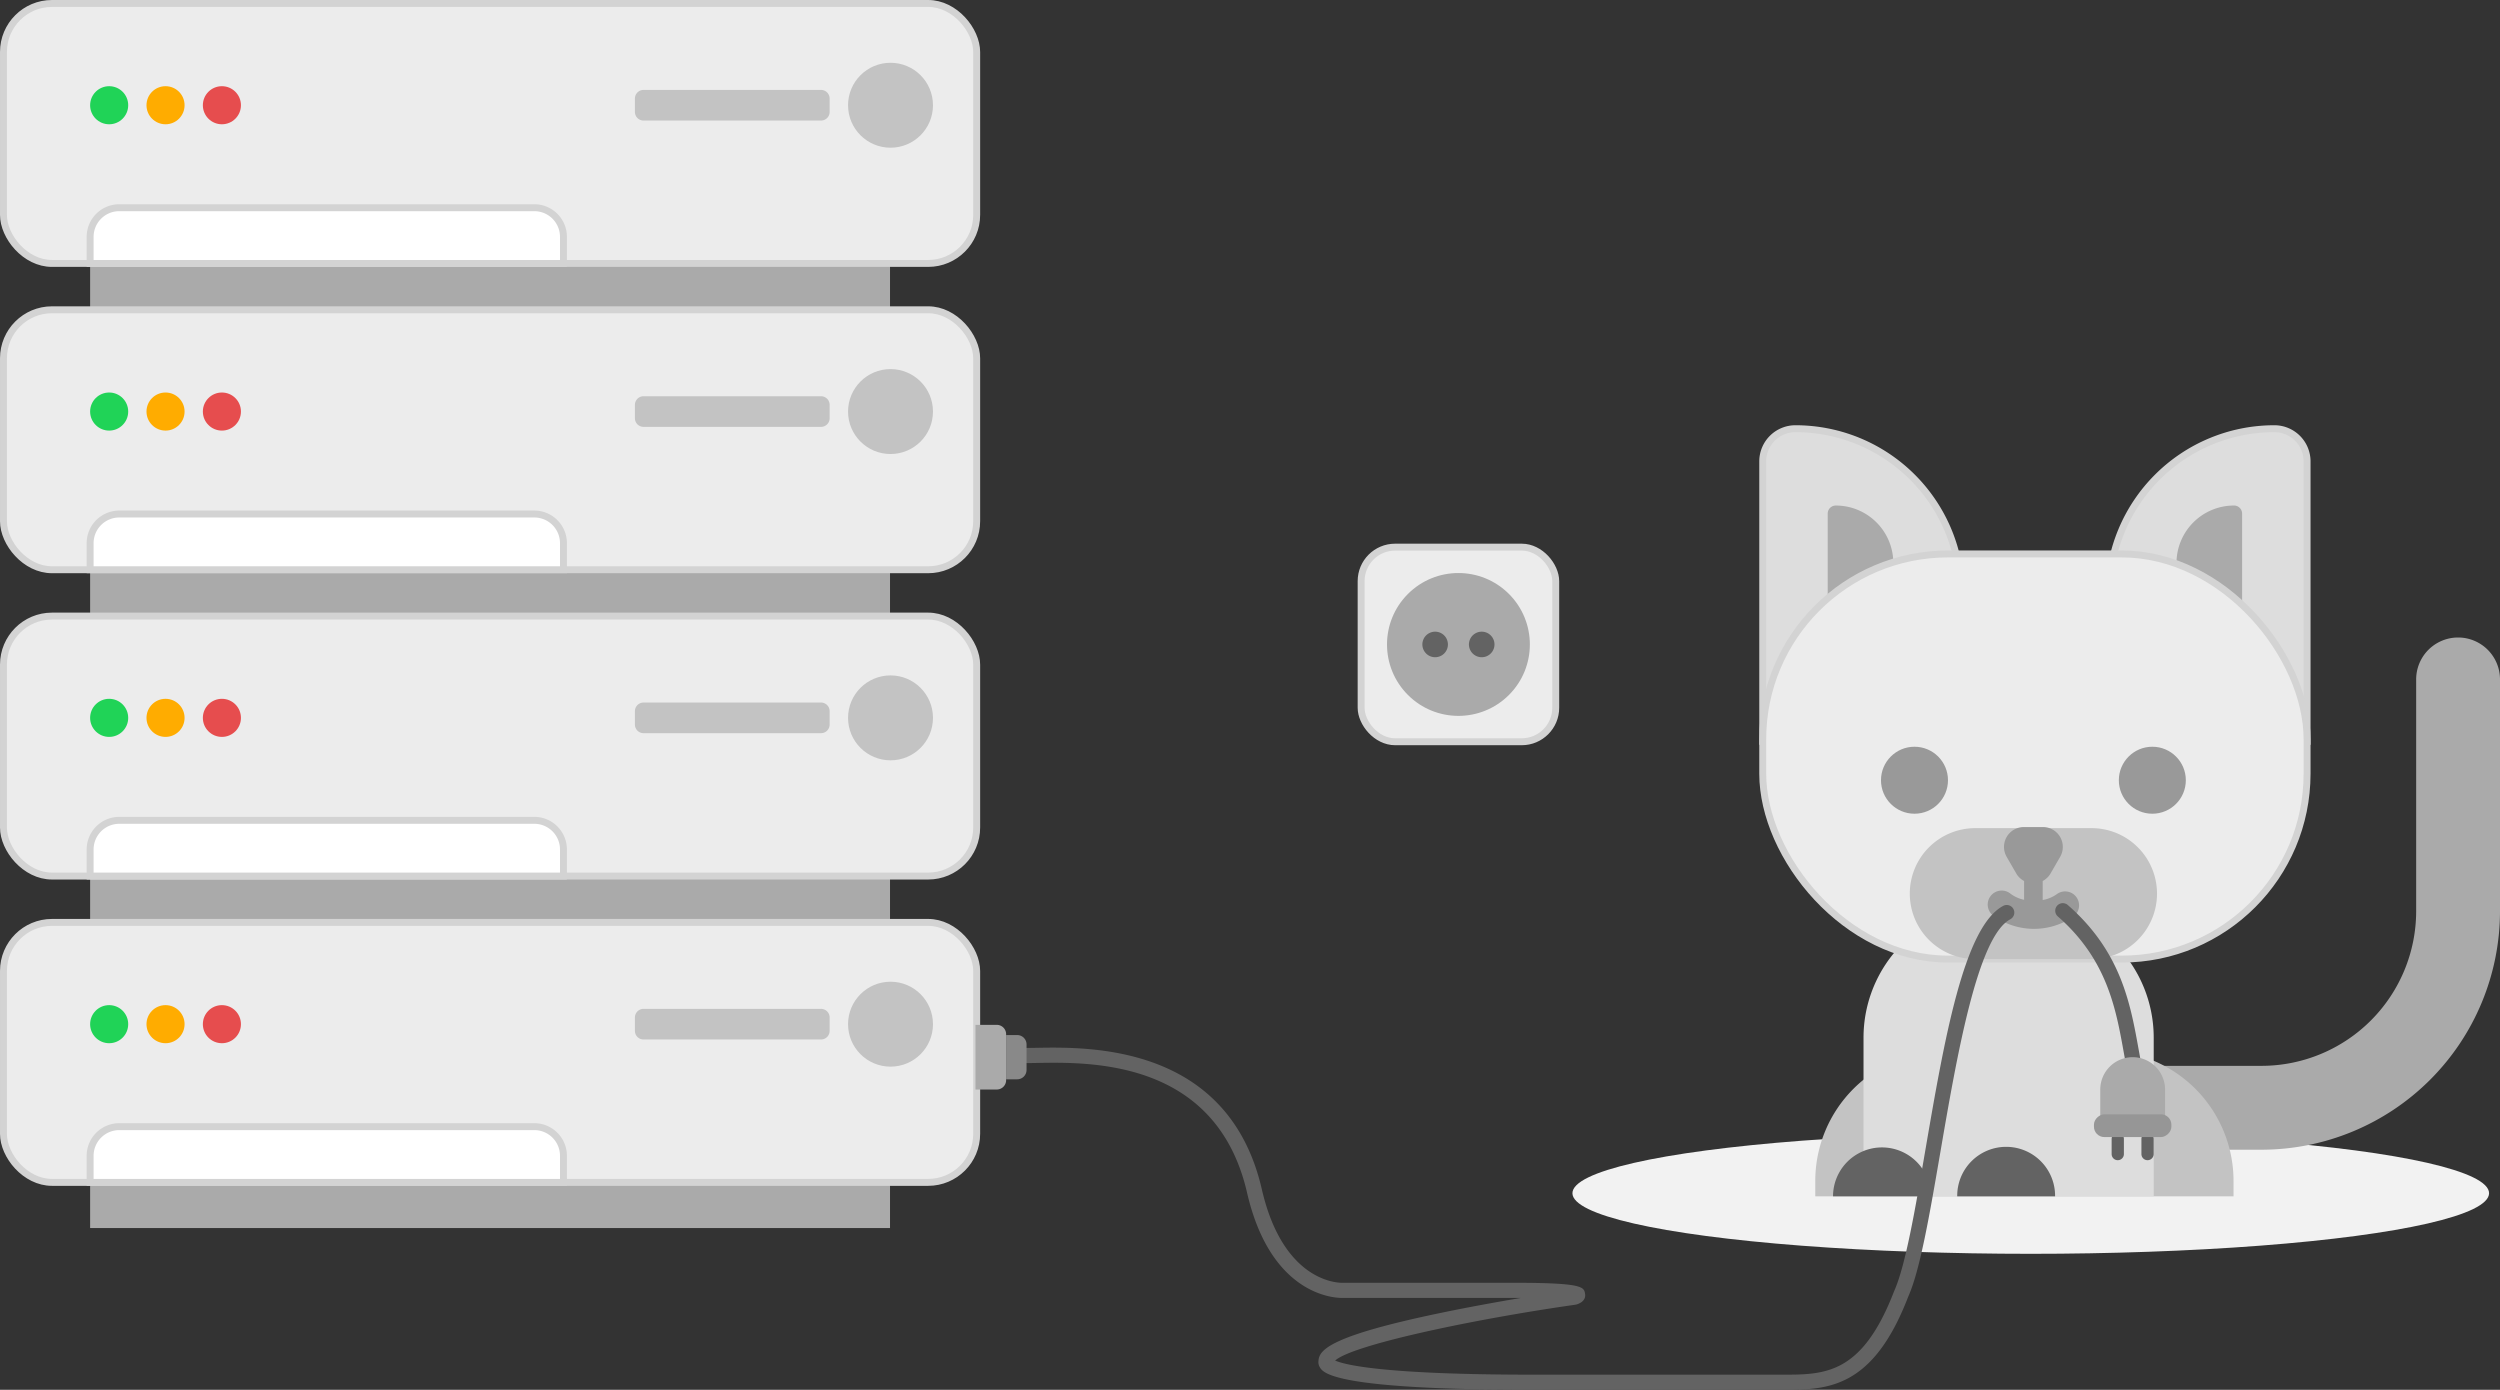 <svg xmlns="http://www.w3.org/2000/svg" width="360.666" height="200.5" viewBox="0 0 360.666 200.5"><rect x="0" y="0" width="360.666" height="200.5" fill="#333333" stroke="none"/><defs><style>.a{fill:#f2f2f2;}.b{fill:#ececec;}.b,.h,.k{stroke:#d3d3d3;stroke-miterlimit:10;}.c{fill:#aaa;}.d{fill:#636363;}.e{fill:#c3c3c3;}.f,.h{fill:#ddd;}.g{fill:#f2dad4;}.i{fill:#999;}.j{fill:#969696;}.k{fill:#fff;}.l{fill:#20d357;}.m{fill:#ffac00;}.n{fill:#e64d4e;}.o{fill:#898989;}</style></defs><g transform="translate(-794.391 -471.45)"><ellipse class="a" cx="66.12" cy="8.743" rx="66.12" ry="8.743" transform="translate(1021.24 634.847)"/><g transform="translate(990.222 549.851)"><rect class="b" width="28.074" height="28.074" rx="4.9" transform="translate(0.534 0.534)"/><circle class="c" cx="10.304" cy="10.304" r="10.304" transform="translate(0 14.572) rotate(-45)"/><g transform="translate(9.369 12.729)"><path class="d" d="M985.877,556.719a1.843,1.843,0,1,1-1.844-1.843A1.843,1.843,0,0,1,985.877,556.719Z" transform="translate(-982.191 -554.876)"/><path class="d" d="M992.024,556.719a1.843,1.843,0,1,1-1.843-1.843A1.843,1.843,0,0,1,992.024,556.719Z" transform="translate(-981.62 -554.876)"/></g></g><g transform="translate(1048.695 533.298)"><path class="c" d="M1094.773,629.541h-15.219a6.048,6.048,0,0,1,0-12.1h15.219a22.331,22.331,0,0,0,22.306-22.3V561.692a6.047,6.047,0,0,1,12.094,0v33.449A34.439,34.439,0,0,1,1094.773,629.541Z" transform="translate(-1022.811 -525.523)"/><path class="e" d="M0,0H60.339a0,0,0,0,1,0,0V2.22A18.805,18.805,0,0,1,41.534,21.025H18.805A18.805,18.805,0,0,1,0,2.22V0A0,0,0,0,1,0,0Z" transform="translate(67.919 110.745) rotate(180)"/><path class="f" d="M0,0H41.864a0,0,0,0,1,0,0V22.9A19.152,19.152,0,0,1,22.711,42.05H19.152A19.152,19.152,0,0,1,0,22.9V0A0,0,0,0,1,0,0Z" transform="translate(56.404 110.745) rotate(180)"/><path class="g" d="M1096.69,528.083h0a4.716,4.716,0,0,1,4.716,4.716v40.387h-28.592V551.958A23.876,23.876,0,0,1,1096.69,528.083Z" transform="translate(-1022.876 -528.083)"/><path class="h" d="M1031.838,528.083h0a4.716,4.716,0,0,0-4.717,4.716v40.387h28.593V551.958A23.876,23.876,0,0,0,1031.838,528.083Z" transform="translate(-1027.121 -528.083)"/><path class="c" d="M1043.994,558.266h-7.132a1.166,1.166,0,0,1-1.166-1.166v-17.71a1.165,1.165,0,0,1,1.166-1.166h0a8.3,8.3,0,0,1,8.3,8.3V557.1A1.167,1.167,0,0,1,1043.994,558.266Z" transform="translate(-1026.324 -527.141)"/><path class="h" d="M1096.69,528.083h0a4.716,4.716,0,0,1,4.716,4.716v40.387h-28.592V551.958A23.876,23.876,0,0,1,1096.69,528.083Z" transform="translate(-1022.876 -528.083)"/><path class="c" d="M1082.907,558.266h7.132a1.167,1.167,0,0,0,1.166-1.166v-17.71a1.166,1.166,0,0,0-1.166-1.166h0a8.3,8.3,0,0,0-8.3,8.3V557.1A1.167,1.167,0,0,0,1082.907,558.266Z" transform="translate(-1022.047 -527.141)"/><rect class="b" width="78.529" height="58.447" rx="26.739" transform="translate(78.529 76.515) rotate(-180)"/><path class="e" d="M1055.978,599.7h16.776a9.445,9.445,0,0,0,9.445-9.445h0a9.445,9.445,0,0,0-9.445-9.445h-16.776a9.445,9.445,0,0,0-9.445,9.445h0A9.445,9.445,0,0,0,1055.978,599.7Z" transform="translate(-1025.318 -523.185)"/><path class="i" d="M1057.25,590.6a2.016,2.016,0,0,1,2.829-.342,4.861,4.861,0,0,0,1.99.9v-2.708a2.826,2.826,0,0,1-1.139-1.1l-1.376-2.383a2.863,2.863,0,0,1,2.48-4.3h2.751a2.864,2.864,0,0,1,2.481,4.3l-1.376,2.383a2.834,2.834,0,0,1-1.139,1.1v2.743a4.959,4.959,0,0,0,2.038-.849,2.015,2.015,0,0,1,2.391,3.245,10.044,10.044,0,0,1-11.589-.154A2.015,2.015,0,0,1,1057.25,590.6Z" transform="translate(-1024.362 -523.198)"/><path class="d" d="M1052.794,630.014h14.117a7.059,7.059,0,1,0-14.117,0Z" transform="translate(-1024.736 -519.269)"/><path class="d" d="M1036.4,630.014h14.117a7.058,7.058,0,1,0-14.117,0Z" transform="translate(-1026.259 -519.269)"/><g transform="translate(17.06 45.881)"><circle class="i" cx="4.832" cy="4.832" r="4.832" transform="translate(34.313)"/><circle class="i" cx="4.832" cy="4.832" r="4.832"/></g></g><g transform="translate(1090.905 601.759)"><path class="d" d="M1076.9,614.308a1.093,1.093,0,0,1-1.073-.9l-.224-1.237c-1.125-6.248-2.4-13.331-9.485-19.532a1.093,1.093,0,1,1,1.438-1.646c7.666,6.706,9.011,14.189,10.2,20.791l.224,1.229a1.093,1.093,0,0,1-.878,1.272A1.039,1.039,0,0,1,1076.9,614.308Z" transform="translate(-1065.743 -590.725)"/></g><g transform="translate(1096.477 623.966)"><path class="c" d="M1071.674,615.72V620.4h9.352V615.72a4.677,4.677,0,0,0-4.677-4.677h0A4.676,4.676,0,0,0,1071.674,615.72Z" transform="translate(-1070.764 -611.044)"/><g transform="translate(2.552 10.919)"><path class="d" d="M1077.109,624.093v-2.174a.884.884,0,0,1,.884-.884h0a.884.884,0,0,1,.884.884v2.174a.884.884,0,0,1-.884.884h0A.884.884,0,0,1,1077.109,624.093Z" transform="translate(-1072.812 -621.035)"/><path class="d" d="M1073.177,624.093v-2.174a.885.885,0,0,1,.885-.884h0a.884.884,0,0,1,.884.884v2.174a.884.884,0,0,1-.884.884h0A.885.885,0,0,1,1073.177,624.093Z" transform="translate(-1073.177 -621.035)"/></g><rect class="j" width="3.286" height="11.171" rx="1.503" transform="translate(11.171 8.24) rotate(90)"/></g><g transform="translate(941.393 602.005)"><path class="d" d="M1039.036,660.894h-35.844c-28.839,0-30.341-2.43-30.835-3.229a1.4,1.4,0,0,1-.206-.948c.084-1.608,1.8-3.61,17.5-6.884,4-.836,8.21-1.6,11.735-2.192q-.543,0-1.138,0H975.7c-.355.016-10.229.353-13.831-15.083-4.382-19.281-22.552-18.951-30.317-18.815-.569.011-1.078.019-1.516.019a1.093,1.093,0,0,1,0-2.186c.427,0,.922-.008,1.478-.018,7.581-.13,27.712-.5,32.486,20.509,3.163,13.562,11.31,13.411,11.649,13.39h24.6c10.1,0,10.2.6,10.363,1.6.066.4,0,1.121-1.179,1.513l-.191.046c-15.3,2.186-32.285,5.849-34.686,8.062,1.331.591,6.821,2.037,28.639,2.037h35.844c6.184,0,11.526,0,16.165-12.066,1.624-3.612,3.021-11.738,4.5-20.342,2.722-15.835,5.538-32.21,11.229-35.224a1.093,1.093,0,1,1,1.023,1.932c-4.742,2.512-7.713,19.785-10.1,33.664-1.569,9.122-2.923,17-4.638,20.812C1052.063,660.894,1045.441,660.894,1039.036,660.894Z" transform="translate(-928.94 -590.95)"/></g><g transform="translate(794.891 471.95)"><rect class="c" width="115.398" height="6.588" transform="translate(12.502 37.505)"/><rect class="b" width="140.402" height="37.505" rx="7"/><path class="k" d="M4.208,0H64.078a4.208,4.208,0,0,1,4.208,4.208V8.04a0,0,0,0,1,0,0H0a0,0,0,0,1,0,0V4.208A4.208,4.208,0,0,1,4.208,0Z" transform="translate(12.502 29.465)"/><circle class="l" cx="2.747" cy="2.747" r="2.747" transform="translate(12.502 11.935)"/><circle class="m" cx="2.747" cy="2.747" r="2.747" transform="translate(20.634 11.935)"/><circle class="n" cx="2.747" cy="2.747" r="2.747" transform="translate(28.766 11.935)"/><circle class="e" cx="6.126" cy="6.126" r="6.126" transform="translate(121.846 8.557)"/><path class="e" d="M1.243,0H26.848a1.243,1.243,0,0,1,1.243,1.243V3.176a1.242,1.242,0,0,1-1.242,1.242H1.242A1.242,1.242,0,0,1,0,3.176V1.243A1.243,1.243,0,0,1,1.243,0Z" transform="translate(91.098 12.473)"/><g transform="translate(0 44.191)"><rect class="c" width="115.398" height="6.588" transform="translate(12.502 37.505)"/><rect class="b" width="140.402" height="37.505" rx="7"/><path class="k" d="M4.208,0h59.87a4.208,4.208,0,0,1,4.208,4.208V8.04a0,0,0,0,1,0,0H0a0,0,0,0,1,0,0V4.208A4.208,4.208,0,0,1,4.208,0Z" transform="translate(12.502 29.465)"/><circle class="l" cx="2.747" cy="2.747" r="2.747" transform="translate(12.502 11.935)"/><circle class="m" cx="2.747" cy="2.747" r="2.747" transform="translate(20.634 11.935)"/><circle class="n" cx="2.747" cy="2.747" r="2.747" transform="translate(28.766 11.935)"/><circle class="e" cx="6.126" cy="6.126" r="6.126" transform="translate(121.846 8.557)"/><path class="e" d="M1.243,0H26.848a1.243,1.243,0,0,1,1.243,1.243V3.176a1.242,1.242,0,0,1-1.242,1.242H1.242A1.242,1.242,0,0,1,0,3.176V1.243A1.243,1.243,0,0,1,1.243,0Z" transform="translate(91.098 12.473)"/></g><g transform="translate(0 88.381)"><rect class="c" width="115.398" height="6.588" transform="translate(12.502 37.505)"/><rect class="b" width="140.402" height="37.505" rx="7"/><path class="k" d="M4.208,0h59.87a4.208,4.208,0,0,1,4.208,4.208V8.04a0,0,0,0,1,0,0H0a0,0,0,0,1,0,0V4.208A4.208,4.208,0,0,1,4.208,0Z" transform="translate(12.502 29.465)"/><circle class="l" cx="2.747" cy="2.747" r="2.747" transform="translate(12.502 11.935)"/><circle class="m" cx="2.747" cy="2.747" r="2.747" transform="translate(20.634 11.935)"/><circle class="n" cx="2.747" cy="2.747" r="2.747" transform="translate(28.766 11.935)"/><circle class="e" cx="6.126" cy="6.126" r="6.126" transform="translate(121.846 8.557)"/><path class="e" d="M1.243,0H26.848a1.243,1.243,0,0,1,1.243,1.243V3.176a1.242,1.242,0,0,1-1.242,1.242H1.242A1.242,1.242,0,0,1,0,3.176V1.243A1.243,1.243,0,0,1,1.243,0Z" transform="translate(91.098 12.473)"/></g><g transform="translate(0 132.572)"><rect class="c" width="115.398" height="6.588" transform="translate(12.502 37.505)"/><rect class="b" width="140.402" height="37.505" rx="7"/><path class="k" d="M4.208,0h59.87a4.208,4.208,0,0,1,4.208,4.208V8.04a0,0,0,0,1,0,0H0a0,0,0,0,1,0,0V4.208A4.208,4.208,0,0,1,4.208,0Z" transform="translate(12.502 29.465)"/><circle class="l" cx="2.747" cy="2.747" r="2.747" transform="translate(12.502 11.935)"/><circle class="m" cx="2.747" cy="2.747" r="2.747" transform="translate(20.634 11.935)"/><circle class="n" cx="2.747" cy="2.747" r="2.747" transform="translate(28.766 11.935)"/><circle class="e" cx="6.126" cy="6.126" r="6.126" transform="translate(121.846 8.557)"/><path class="e" d="M1.243,0H26.848a1.243,1.243,0,0,1,1.243,1.243V3.176a1.242,1.242,0,0,1-1.242,1.242H1.242A1.242,1.242,0,0,1,0,3.176V1.243A1.243,1.243,0,0,1,1.243,0Z" transform="translate(91.098 12.473)"/></g></g><path class="o" d="M0,0H1.6A1.348,1.348,0,0,1,2.946,1.348V5.035A1.348,1.348,0,0,1,1.6,6.383H0a0,0,0,0,1,0,0V0A0,0,0,0,1,0,0Z" transform="translate(939.54 620.775)"/><path class="c" d="M1.348,0H4.419a0,0,0,0,1,0,0V9.329a0,0,0,0,1,0,0H1.348A1.348,1.348,0,0,1,0,7.981V1.348A1.348,1.348,0,0,1,1.348,0Z" transform="translate(939.54 628.631) rotate(180)"/></g></svg>